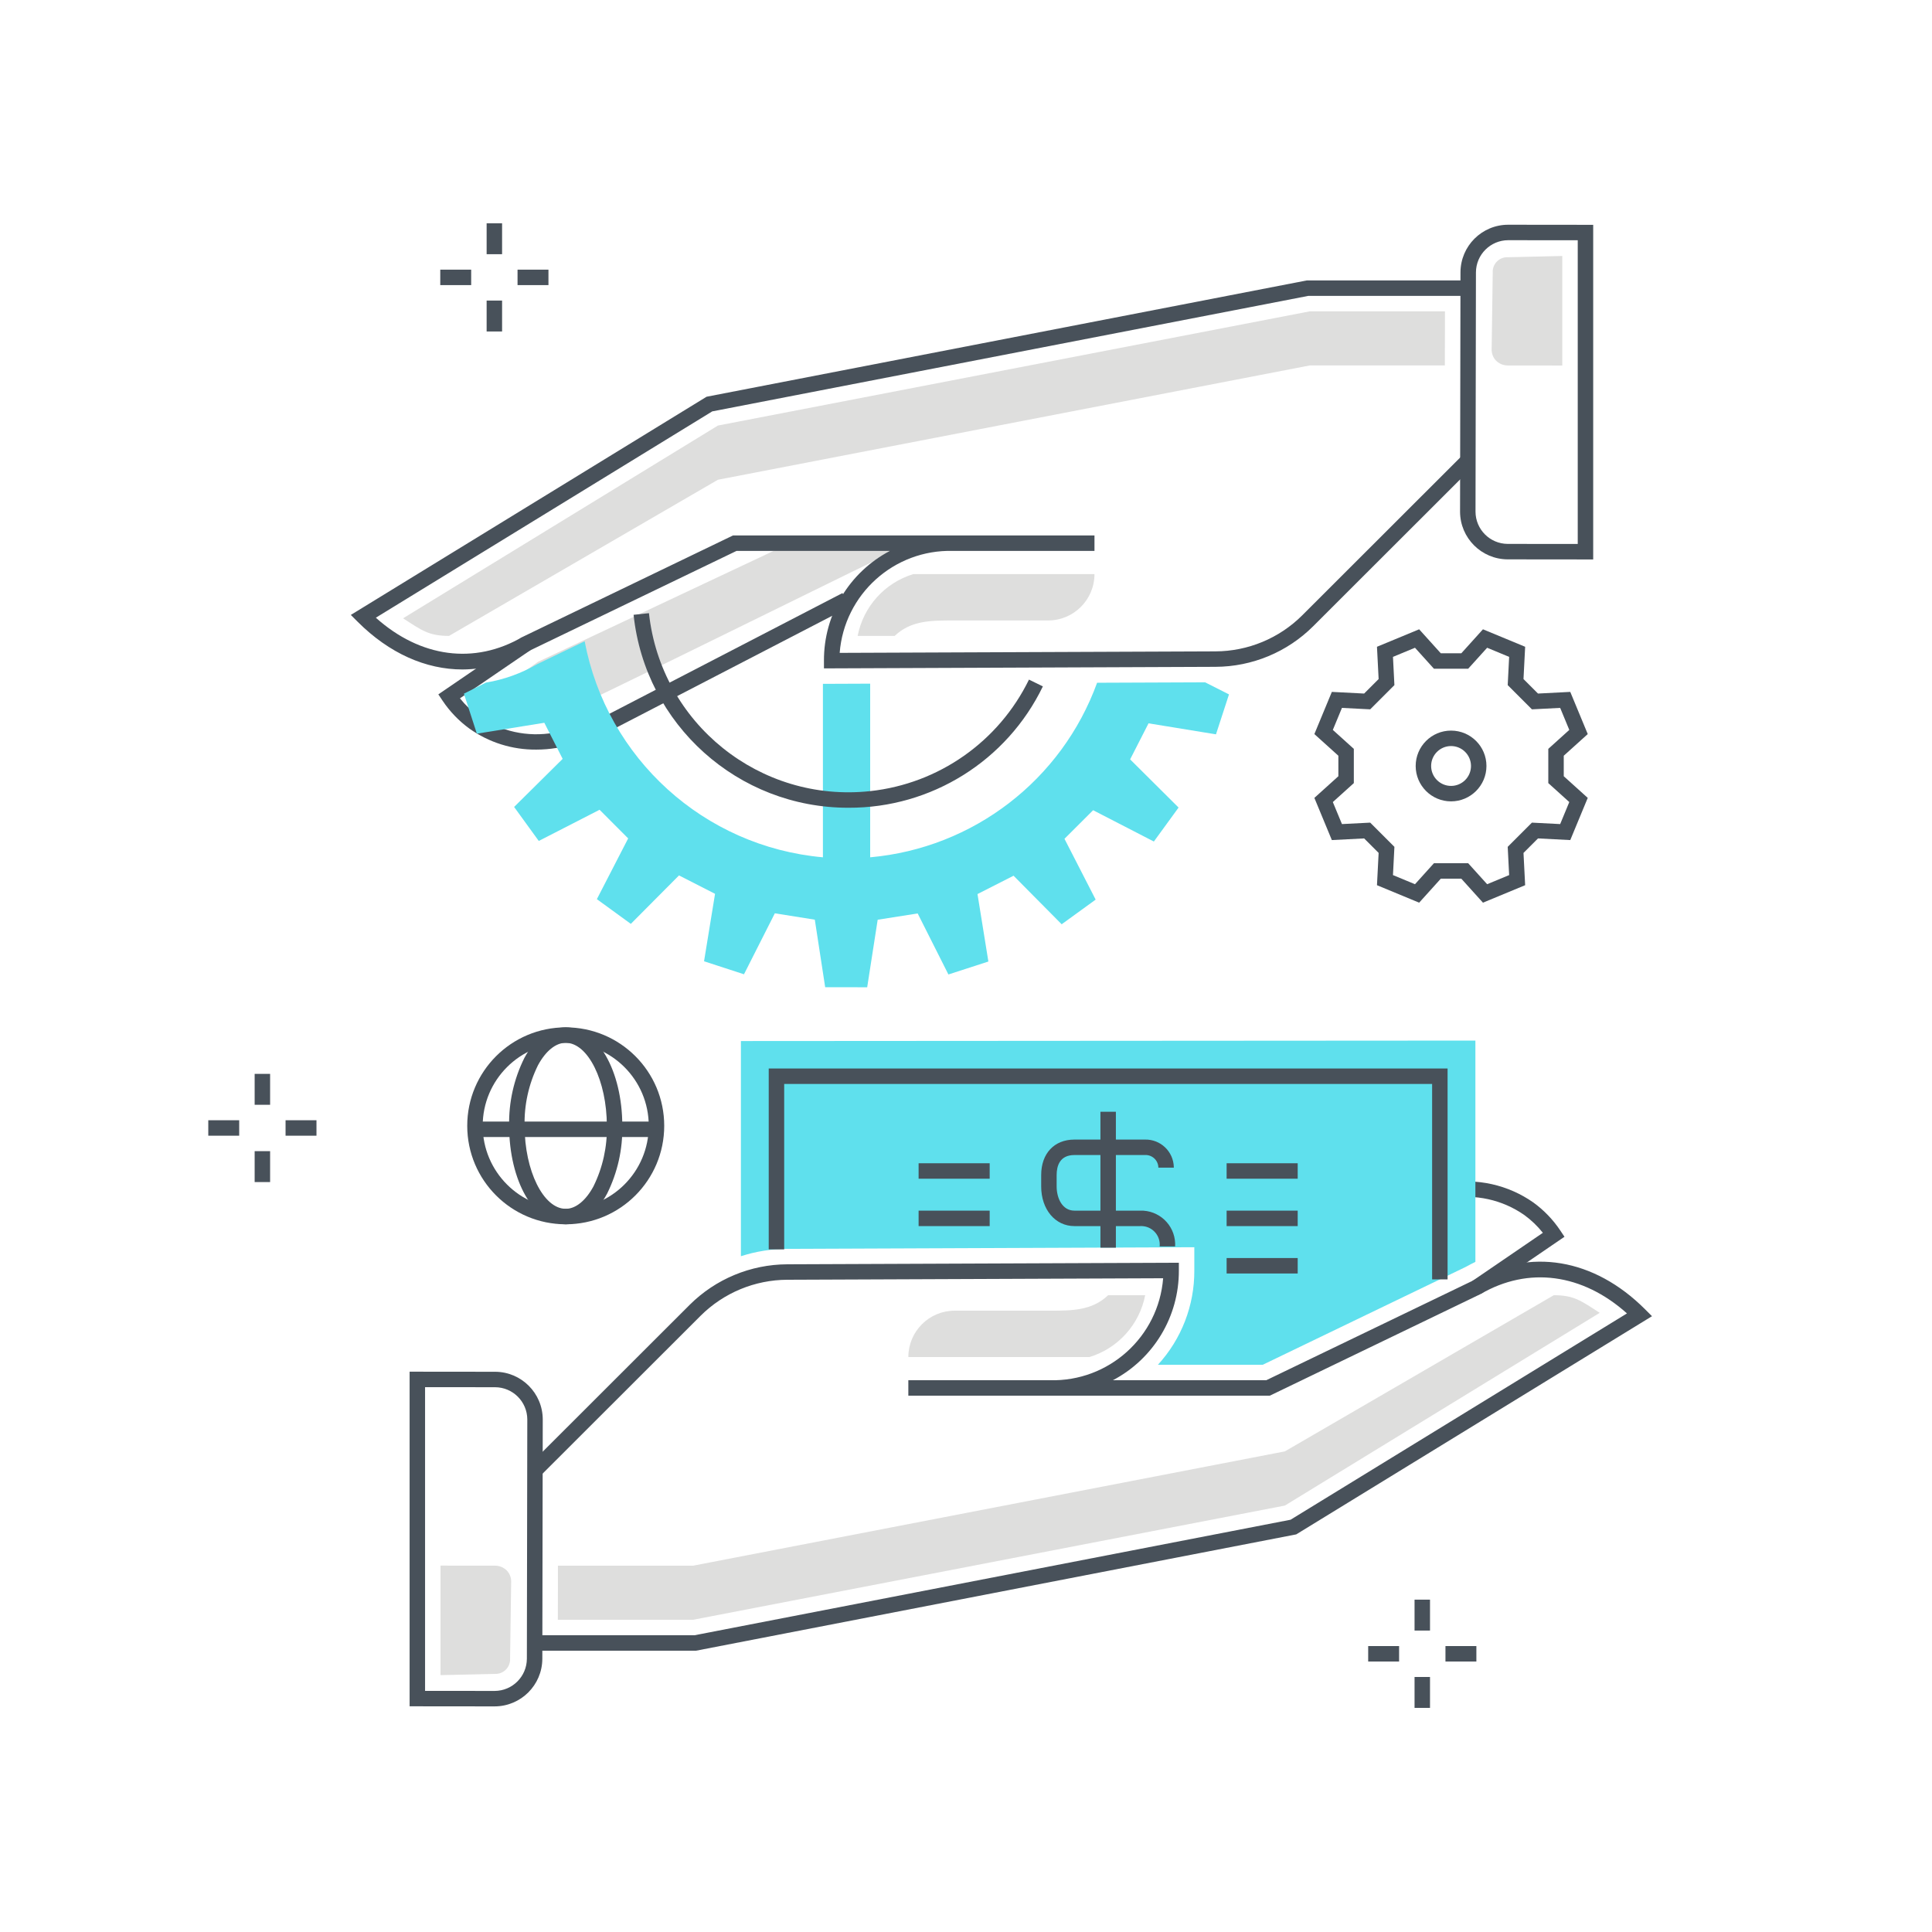 <svg xmlns="http://www.w3.org/2000/svg" width="250" height="250" viewBox="0 0 250 250">
  <g fill="none" fill-rule="evenodd">
    <path fill="#DEDEDD" d="M71.352 92.839C68.473 93.361 65.505 92.717 63.1 91.05 62.917 90.916 62.739 90.777 62.566 90.633L69.63 85.634 102.284 70.26C102.284 70.26 118.254 70.225 118.034 70.287 116.644 70.676 72.772 92.608 71.352 92.839M193.159 35.278L193.159 35.276C193.098 34.238 193.889 33.348 194.926 33.287 195 33.283 195.074 33.283 195.148 33.287L195.15 33.287 202.159 33.124 202.159 47.298 195.1 47.291C194.526 47.29 193.976 47.06 193.572 46.651 193.188 46.24 192.989 45.691 193.02 45.13L193.159 35.278"/>
    <path fill="#48515A" d="M59.846,86.628 C55.103,86.628 50.368,84.542 46.293,80.467 L45.396,79.571 L91.429,51.339 L91.606,51.304 L169.101,36.287 L190.159,36.287 L190.159,38.287 L169.292,38.287 L92.165,53.233 L48.634,79.931 C54.39,85.09 61.397,86.04 67.589,82.431 L94.85,69.287 L141.625,69.287 L141.625,71.287 L123.31,71.287 C115.692,71.086 109.251,76.885 108.653,84.481 L157.285,84.287 C161.492,84.272 165.524,82.597 168.504,79.628 L189.338,58.814 L190.752,60.229 L169.918,81.042 C166.563,84.385 162.025,86.269 157.289,86.287 L106.619,86.489 L106.619,85.485 C106.594,79.531 109.883,74.058 115.153,71.287 L95.307,71.287 L68.527,84.196 C65.902,85.767 62.905,86.607 59.846,86.628"/>
    <path fill="#48515A" d="M69.398 96.998C66.298 97.029 63.267 96.078 60.741 94.281 59.381 93.291 58.205 92.07 57.27 90.672L56.721 89.85 67.529 82.469 68.656 84.121 59.517 90.362C60.211 91.234 61.019 92.009 61.921 92.665 64.759 94.646 68.267 95.419 71.674 94.813 73.775 94.471 75.82 93.84 77.749 92.94L109.015 76.742 109.935 78.518 78.632 94.734C76.525 95.721 74.292 96.412 71.996 96.787 71.137 96.927 70.268 96.998 69.398 96.998M195.157 31.081C192.862 31.089 191.002 32.943 190.986 35.238L190.986 35.239 190.931 66.216C190.942 68.513 192.802 70.371 195.099 70.381L204.159 70.39 204.159 31.09 195.162 31.081 195.157 31.081zM206.159 72.392L195.097 72.381C191.695 72.37 188.94 69.615 188.931 66.213L188.986 35.235C188.997 31.834 191.756 29.082 195.157 29.081L195.164 29.081 206.159 29.092 206.159 72.392z"/>
    <path fill="#DEDEDD" d="M141.624 74.287L118.182 74.287C114.485 75.415 111.714 78.493 110.979 82.287L115.771 82.287C117.866 80.287 120.461 80.287 123.309 80.287L135.624 80.287C138.938 80.287 141.624 77.601 141.624 74.287M58.102 82.287L92.9 62.079 169.483 47.287 186.964 47.287 186.977 40.287 169.483 40.287 92.9 55.066 52.159 80.007C54.578 81.578 55.503 82.287 58.102 82.287"/>
    <polygon fill="#48515A" points="183.042 221 185.042 221 185.042 217 183.042 217"/>
    <polygon fill="#48515A" points="187.042 215 191.042 215 191.042 213 187.042 213"/>
    <polygon fill="#48515A" points="177.042 215 181.042 215 181.042 213 177.042 213"/>
    <polygon fill="#48515A" points="62.97 32.893 64.97 32.893 64.97 28.893 62.97 28.893"/>
    <polygon fill="#48515A" points="62.97 42.893 64.97 42.893 64.97 38.893 62.97 38.893"/>
    <polygon fill="#48515A" points="66.97 36.893 70.97 36.893 70.97 34.893 66.97 34.893"/>
    <polygon fill="#48515A" points="56.97 36.893 60.97 36.893 60.97 34.893 56.97 34.893"/>
    <polygon fill="#48515A" points="32.952 142.959 34.952 142.959 34.952 138.959 32.952 138.959"/>
    <polygon fill="#48515A" points="32.952 152.959 34.952 152.959 34.952 148.959 32.952 148.959"/>
    <polygon fill="#48515A" points="36.952 146.959 40.952 146.959 40.952 144.959 36.952 144.959"/>
    <polygon fill="#48515A" points="26.952 146.959 30.952 146.959 30.952 144.959 26.952 144.959"/>
    <path fill="#5FE0ED" d="M141.964,88.348 C137.39,100.938 125.943,109.744 112.6,110.935 L112.6,88.465 L106.485,88.49 L106.485,110.935 C91.112,109.562 78.521,98.146 75.655,82.98 L69.497,85.948 C67.454,87.134 65.213,87.94 62.883,88.327 L60.03,89.764 C60.999,92.755 60.736,91.944 61.705,94.936 L70.435,93.527 C71.647,95.911 71.596,95.811 72.808,98.196 L66.526,104.419 C68.372,106.964 67.872,106.274 69.717,108.819 L77.585,104.783 C79.474,106.676 79.395,106.597 81.285,108.49 L77.234,116.35 C79.775,118.2 79.087,117.698 81.628,119.548 L87.863,113.278 C90.245,114.495 90.145,114.444 92.527,115.66 L91.103,124.388 C94.092,125.361 93.283,125.098 96.271,126.072 L100.264,118.182 C102.905,118.603 102.794,118.585 105.436,119.006 L106.778,127.746 C109.922,127.749 109.07,127.748 112.214,127.751 L113.572,119.013 C116.214,118.597 116.104,118.614 118.746,118.199 L122.724,126.096 C125.714,125.127 124.904,125.39 127.895,124.421 L126.487,115.691 C128.871,114.479 128.771,114.53 131.155,113.318 L137.379,119.6 C139.924,117.754 139.234,118.254 141.779,116.409 L137.742,108.541 C139.635,106.652 139.556,106.731 141.449,104.841 L149.309,108.893 C151.159,106.351 150.658,107.04 152.508,104.498 L146.238,98.263 C147.454,95.881 147.403,95.981 148.62,93.599 L157.347,95.023 C158.321,92.034 158.057,92.844 159.031,89.855 L155.943,88.292 L141.964,88.348"/>
    <path fill="#48515A" d="M109.802,104.522 C95.504,104.552 83.495,93.773 81.986,79.555 L83.975,79.342 C85.522,93.607 98.341,103.917 112.606,102.37 C121.478,101.408 129.235,95.959 133.15,87.94 L134.947,88.819 C130.286,98.457 120.507,104.563 109.802,104.522"/>
    <path fill="#DEDEDD" d="M66.004,214.609 L66.004,214.611 C66.065,215.648 65.274,216.539 64.237,216.6 C64.163,216.604 64.089,216.604 64.015,216.6 L64.013,216.6 L57.004,216.763 L57.004,202.589 L64.063,202.596 C64.637,202.597 65.187,202.827 65.591,203.235 C65.975,203.646 66.174,204.196 66.143,204.757 L66.004,214.609"/>
    <path fill="#48515A" d="M90.062,213.6 L69.004,213.6 L69.004,211.6 L89.871,211.6 L166.998,196.653 L210.529,169.956 C204.771,164.795 197.765,163.847 191.575,167.456 L164.313,180.6 L117.538,180.6 L117.538,178.6 L135.854,178.6 C143.471,178.801 149.912,173.002 150.51,165.405 L101.878,165.6 C97.671,165.615 93.64,167.289 90.659,170.259 L69.825,191.073 L68.411,189.658 L89.245,168.844 C92.6,165.502 97.138,163.618 101.874,163.6 L152.544,163.398 L152.544,164.401 C152.569,170.355 149.28,175.829 144.01,178.6 L163.856,178.6 L190.637,165.691 C197.929,161.436 206.267,162.817 212.87,169.42 L213.767,170.316 L167.734,198.548 L167.557,198.583 L90.062,213.6"/>
    <path fill="#48515A" d="M155.725 170.256L154.805 168.48 180.531 155.152C182.638 154.165 184.871 153.475 187.167 153.1 191.103 152.407 195.152 153.309 198.422 155.606 199.782 156.595 200.957 157.816 201.893 159.214L202.443 160.037 191.636 167.418 190.507 165.767 199.646 159.525C198.953 158.652 198.144 157.878 197.242 157.222 194.405 155.24 190.896 154.467 187.489 155.073 185.388 155.416 183.344 156.046 181.414 156.946L155.725 170.256M55.004 218.797L64.001 218.806 64.006 218.806C66.301 218.798 68.161 216.944 68.177 214.649L68.177 214.648 68.232 183.67C68.221 181.374 66.361 179.516 64.064 179.506L55.004 179.497 55.004 218.797zM64.006 220.806L63.999 220.806 53.004 220.795 53.004 177.495 64.066 177.506C67.468 177.516 70.223 180.272 70.232 183.673L70.177 214.652C70.16 218.05 67.404 220.798 64.006 220.806z"/>
    <path fill="#DEDEDD" d="M117.539 175.6L140.981 175.6C144.678 174.471 147.449 171.394 148.185 167.6L143.393 167.6C141.297 169.6 138.702 169.6 135.854 169.6L123.539 169.6C120.225 169.6 117.539 172.286 117.539 175.6M201.061 167.6L166.263 187.808 89.68 202.6 72.199 202.6 72.186 209.6 89.68 209.6 166.263 194.82 207.004 169.88C204.585 168.309 203.66 167.6 201.061 167.6"/>
    <polygon fill="#48515A" points="183.042 210.994 185.042 210.994 185.042 206.994 183.042 206.994"/>
    <path fill="#5FE0ED" d="M101.874,161.6 L154.544,161.39 L154.544,164.401 C154.568,168.916 152.886,173.272 149.835,176.6 L163.399,176.6 L189.666,163.938 C190.078,163.701 190.496,163.491 190.915,163.287 L190.915,134.651 L95.873,134.711 L95.873,162.554 C97.812,161.928 99.837,161.606 101.874,161.6"/>
    <polyline fill="#48515A" points="187.316 165.553 185.316 165.553 185.316 140.262 101.473 140.262 101.473 161.67 99.473 161.67 99.473 138.262 187.316 138.262 187.316 165.553"/>
    <path fill="#48515A" d="M152.06,161.29 L150.06,161.29 C150.19,159.97 149.226,158.795 147.907,158.664 C147.778,158.651 147.649,158.649 147.52,158.657 L139.032,158.657 C136.539,158.657 134.729,156.498 134.729,153.522 L134.729,152.049 C134.729,149.261 136.418,147.46 139.032,147.46 L148.155,147.46 C150.17,147.411 151.842,149.004 151.891,151.019 C151.891,151.044 151.891,151.07 151.892,151.096 L149.892,151.096 C149.884,150.184 149.139,149.45 148.227,149.457 C148.203,149.458 148.179,149.458 148.155,149.46 L139.032,149.46 C137.129,149.46 136.729,150.868 136.729,152.049 L136.729,153.522 C136.729,155.032 137.45,156.657 139.032,156.657 L147.52,156.657 C149.942,156.57 151.976,158.463 152.064,160.885 C152.068,161.02 152.067,161.155 152.06,161.29"/>
    <polygon fill="#48515A" points="142.395 161.448 144.395 161.448 144.395 143.861 142.395 143.861"/>
    <polygon fill="#48515A" points="158.724 158.657 167.922 158.657 167.922 156.657 158.724 156.657"/>
    <polygon fill="#48515A" points="158.724 164.789 167.922 164.789 167.922 162.789 158.724 162.789"/>
    <polygon fill="#48515A" points="158.724 152.525 167.922 152.525 167.922 150.525 158.724 150.525"/>
    <polygon fill="#48515A" points="118.867 158.657 128.065 158.657 128.065 156.657 118.867 156.657"/>
    <polygon fill="#48515A" points="118.867 152.525 128.065 152.525 128.065 150.525 118.867 150.525"/>
    <path fill="#48515A" d="M73.204,134.939 L73.199,134.939 C67.267,134.94 62.459,139.75 62.461,145.683 C62.462,151.615 67.273,156.423 73.205,156.421 L73.211,156.421 C79.143,156.419 83.951,151.609 83.949,145.676 C83.947,139.744 79.136,134.937 73.204,134.939 Z M73.205,158.421 C66.168,158.423 60.462,152.72 60.46,145.684 C60.458,138.647 66.16,132.941 73.197,132.939 L73.204,132.939 C80.241,132.936 85.947,138.639 85.95,145.675 C85.952,152.712 80.25,158.419 73.213,158.421 L73.205,158.421 Z"/>
    <path fill="#48515A" d="M73.199,134.939 L73.198,134.939 C71.913,134.939 70.605,136.002 69.609,137.854 C68.412,140.286 67.819,142.972 67.882,145.683 C67.886,151.504 70.325,156.421 73.209,156.421 L73.21,156.421 C74.495,156.42 75.803,155.358 76.799,153.506 C77.996,151.073 78.589,148.387 78.526,145.677 C78.522,139.855 76.083,134.939 73.199,134.939 Z M73.209,158.421 C69.104,158.421 65.886,152.827 65.882,145.684 C65.82,142.642 66.495,139.631 67.849,136.906 C69.224,134.349 71.123,132.939 73.196,132.939 L73.199,132.939 C77.304,132.939 80.522,138.532 80.526,145.676 C80.588,148.717 79.913,151.729 78.56,154.453 C77.185,157.011 75.285,158.42 73.212,158.421 L73.209,158.421 Z"/>
    <polygon fill="#48515A" points="61.758 147.13 84.758 147.13 84.758 145.13 61.758 145.13"/>
    <path fill="#48515A" d="M185.552,111.7 L189.981,111.7 L192.435,114.417 L195.283,113.236 L195.097,109.581 L198.23,106.448 L201.886,106.635 L203.065,103.786 L200.349,101.333 L200.349,96.903 L203.065,94.45 L201.886,91.601 L198.23,91.788 L195.097,88.654 L195.283,84.999 L192.435,83.819 L189.981,86.536 L185.552,86.536 L183.099,83.819 L180.25,84.999 L180.436,88.654 L177.303,91.788 L173.648,91.601 L172.468,94.45 L175.185,96.903 L175.185,101.333 L172.468,103.786 L173.648,106.635 L177.303,106.448 L180.436,109.581 L180.25,113.236 L183.099,114.417 L185.552,111.7 Z M191.895,116.805 L189.093,113.7 L186.44,113.7 L183.638,116.805 L178.18,114.544 L178.394,110.367 L176.518,108.491 L172.34,108.705 L170.079,103.247 L173.184,100.444 L173.184,97.791 L170.079,94.989 L172.34,89.531 L176.518,89.745 L178.394,87.869 L178.18,83.692 L183.638,81.431 L186.44,84.536 L189.093,84.536 L191.895,81.431 L197.354,83.692 L197.14,87.869 L199.016,89.745 L203.192,89.531 L205.454,94.989 L202.349,97.791 L202.349,100.444 L205.454,103.247 L203.192,108.705 L199.016,108.491 L197.14,110.367 L197.354,114.544 L191.895,116.805 Z"/>
    <path fill="#48515A" d="M187.767,96.539 C186.342,96.539 185.188,97.694 185.188,99.118 C185.188,100.542 186.343,101.697 187.767,101.697 C189.191,101.697 190.346,100.542 190.346,99.118 C190.344,97.694 189.19,96.541 187.767,96.539 Z M187.767,103.697 C185.238,103.697 183.188,101.647 183.188,99.118 C183.188,96.589 185.238,94.539 187.767,94.539 C190.296,94.539 192.346,96.589 192.346,99.118 C192.343,101.646 190.294,103.694 187.767,103.697 Z"/>
  </g>
</svg>
